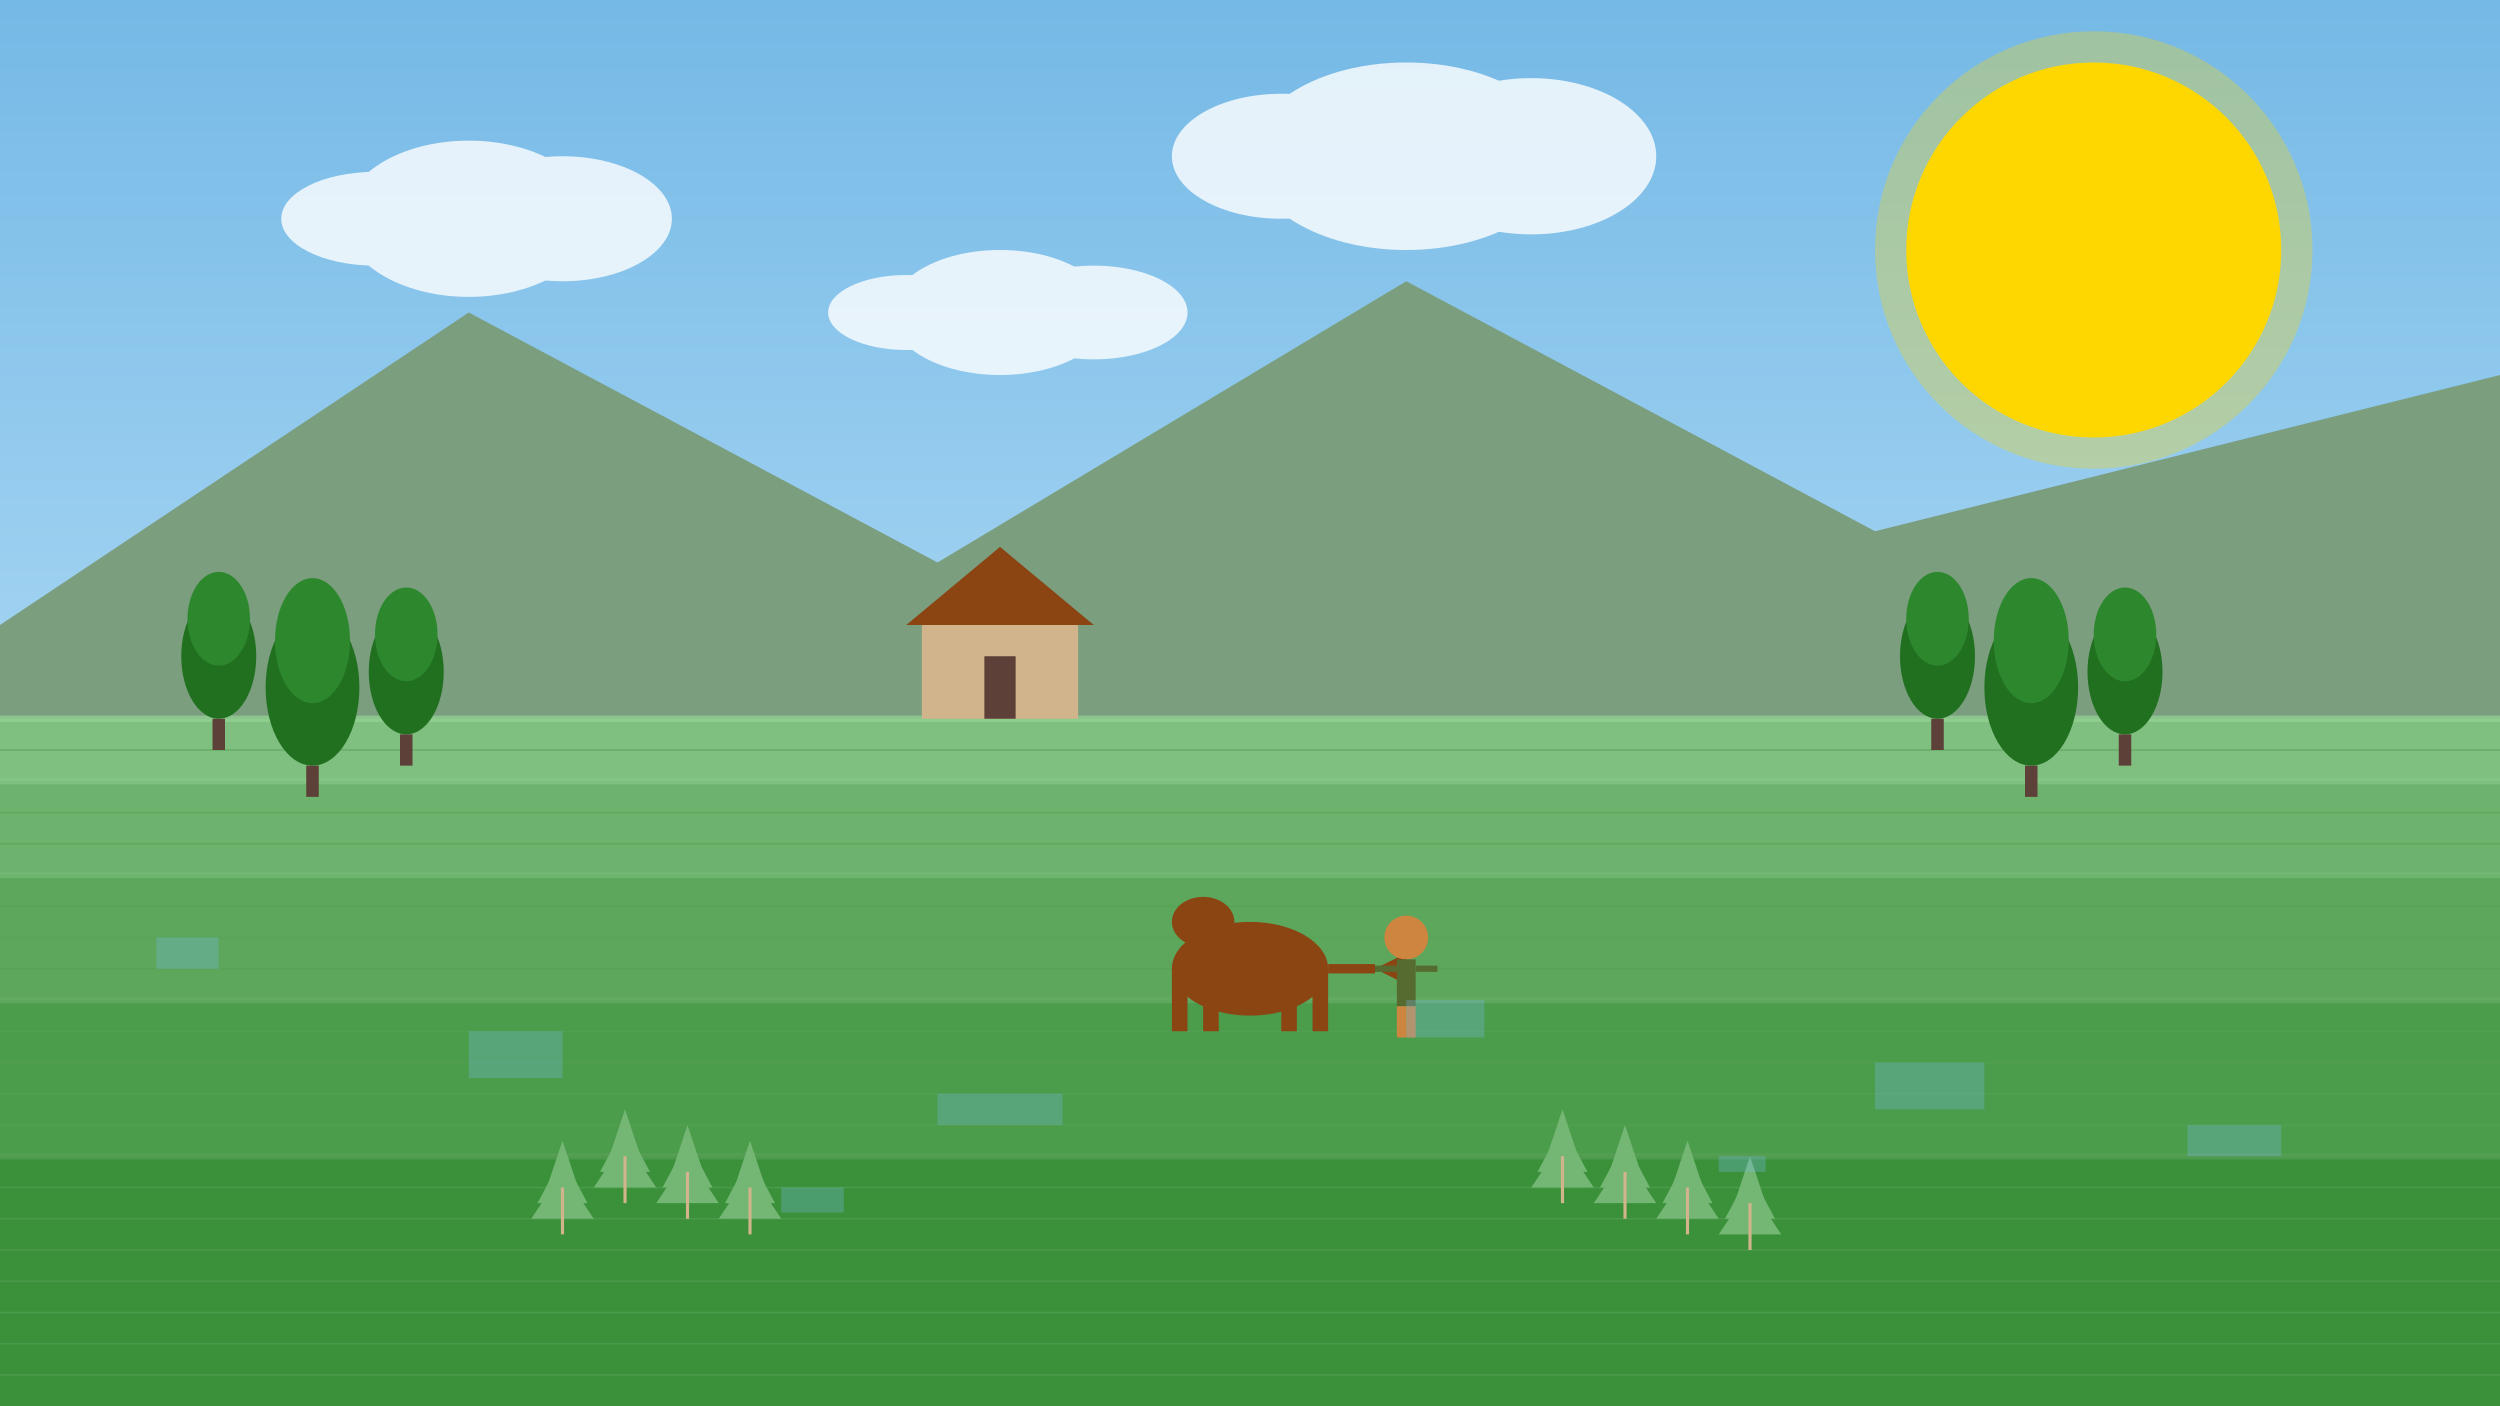 <svg xmlns="http://www.w3.org/2000/svg" xmlns:xlink="http://www.w3.org/1999/xlink" viewBox="0 0 800 450">
  <rect x="0" y="0" width="800" height="450" fill="#333333" stroke="none"/>
  <!-- Sky -->
  <linearGradient id="sky" x1="0%" y1="0%" x2="0%" y2="100%">
    <stop offset="0%" style="stop-color:#75B9E6;stop-opacity:1" />
    <stop offset="100%" style="stop-color:#D4F0FF;stop-opacity:1" />
  </linearGradient>
  <rect width="800" height="450" fill="url(#sky)" />
  
  <!-- Sun -->
  <circle cx="670" cy="80" r="60" fill="#FFD700" />
  <circle cx="670" cy="80" r="70" fill="#FFD700" opacity="0.3" />
  
  <!-- Mountains in background -->
  <polygon points="0,200 150,100 300,180 450,90 600,170 800,120 800,450 0,450" fill="#7A9E7E" />
  
  <!-- Rice terraces -->
  <path d="M0,230 800,230 800,250 0,250 Z" fill="#7FBF7F" />
  <path d="M0,250 800,250 800,280 0,280 Z" fill="#6DB36D" />
  <path d="M0,280 800,280 800,320 0,320 Z" fill="#5CA75C" />
  <path d="M0,320 800,320 800,370 0,370 Z" fill="#4B9C4B" />
  <path d="M0,370 800,370 800,450 0,450 Z" fill="#3A913A" />
  
  <!-- Rice field texture -->
  <g opacity="0.7">
    <line x1="0" y1="230" x2="800" y2="230" stroke="#93D493" stroke-width="2" />
    <line x1="0" y1="250" x2="800" y2="250" stroke="#84C784" stroke-width="2" />
    <line x1="0" y1="280" x2="800" y2="280" stroke="#75BA75" stroke-width="2" />
    <line x1="0" y1="320" x2="800" y2="320" stroke="#66AD66" stroke-width="2" />
    <line x1="0" y1="370" x2="800" y2="370" stroke="#57A057" stroke-width="2" />
  </g>
  
  <!-- Horizontal lines in the fields -->
  <g stroke="#57A057" stroke-width="0.5" opacity="0.6">
    <line x1="0" y1="240" x2="800" y2="240" />
    <line x1="0" y1="260" x2="800" y2="260" />
    <line x1="0" y1="270" x2="800" y2="270" />
    <line x1="0" y1="290" x2="800" y2="290" />
    <line x1="0" y1="300" x2="800" y2="300" />
    <line x1="0" y1="310" x2="800" y2="310" />
    <line x1="0" y1="330" x2="800" y2="330" />
    <line x1="0" y1="340" x2="800" y2="340" />
    <line x1="0" y1="350" x2="800" y2="350" />
    <line x1="0" y1="360" x2="800" y2="360" />
    <line x1="0" y1="380" x2="800" y2="380" />
    <line x1="0" y1="390" x2="800" y2="390" />
    <line x1="0" y1="400" x2="800" y2="400" />
    <line x1="0" y1="410" x2="800" y2="410" />
    <line x1="0" y1="420" x2="800" y2="420" />
    <line x1="0" y1="430" x2="800" y2="430" />
    <line x1="0" y1="440" x2="800" y2="440" />
  </g>

  <!-- Trees on the left -->
  <g transform="translate(100, 220)">
    <ellipse cx="0" cy="0" rx="15" ry="25" fill="#207020" />
    <ellipse cx="0" cy="-15" rx="12" ry="20" fill="#2D882D" />
    <rect x="-2" y="25" width="4" height="10" fill="#5D4037" />
  </g>
  <g transform="translate(70, 210)">
    <ellipse cx="0" cy="0" rx="12" ry="20" fill="#207020" />
    <ellipse cx="0" cy="-12" rx="10" ry="15" fill="#2D882D" />
    <rect x="-2" y="20" width="4" height="10" fill="#5D4037" />
  </g>
  <g transform="translate(130, 215)">
    <ellipse cx="0" cy="0" rx="12" ry="20" fill="#207020" />
    <ellipse cx="0" cy="-12" rx="10" ry="15" fill="#2D882D" />
    <rect x="-2" y="20" width="4" height="10" fill="#5D4037" />
  </g>
  
  <!-- Trees on the right -->
  <g transform="translate(650, 220)">
    <ellipse cx="0" cy="0" rx="15" ry="25" fill="#207020" />
    <ellipse cx="0" cy="-15" rx="12" ry="20" fill="#2D882D" />
    <rect x="-2" y="25" width="4" height="10" fill="#5D4037" />
  </g>
  <g transform="translate(680, 215)">
    <ellipse cx="0" cy="0" rx="12" ry="20" fill="#207020" />
    <ellipse cx="0" cy="-12" rx="10" ry="15" fill="#2D882D" />
    <rect x="-2" y="20" width="4" height="10" fill="#5D4037" />
  </g>
  <g transform="translate(620, 210)">
    <ellipse cx="0" cy="0" rx="12" ry="20" fill="#207020" />
    <ellipse cx="0" cy="-12" rx="10" ry="15" fill="#2D882D" />
    <rect x="-2" y="20" width="4" height="10" fill="#5D4037" />
  </g>
  
  <!-- Farmer with bull plowing field -->
  <g transform="translate(400, 310)">
    <!-- Bull -->
    <ellipse cx="0" cy="0" rx="25" ry="15" fill="#8B4513" />
    <ellipse cx="-15" cy="-15" rx="10" ry="8" fill="#8B4513" />
    <rect x="-25" y="0" width="5" height="20" fill="#8B4513" />
    <rect x="-15" y="0" width="5" height="20" fill="#8B4513" />
    <rect x="10" y="0" width="5" height="20" fill="#8B4513" />
    <rect x="20" y="0" width="5" height="20" fill="#8B4513" />
    
    <!-- Plow -->
    <line x1="25" y1="0" x2="40" y2="0" stroke="#8B4513" stroke-width="3" />
    <path d="M40,0 L50,5 L50,-5 Z" fill="#8B4513" />
    
    <!-- Farmer -->
    <circle cx="50" cy="-10" r="7" fill="#CD853F" />
    <rect x="47" y="-3" width="6" height="15" fill="#556B2F" />
    <line x1="47" y1="0" x2="40" y2="0" stroke="#556B2F" stroke-width="2" />
    <line x1="53" y1="0" x2="60" y2="0" stroke="#556B2F" stroke-width="2" />
    <rect x="47" y="12" width="3" height="10" fill="#CD853F" />
    <rect x="50" y="12" width="3" height="10" fill="#CD853F" />
  </g>
  
  <!-- Rice plants in foreground -->
  <g transform="translate(0, 0)">
    <!-- Multiple rows of rice plants -->
    <g transform="translate(200, 380)">
      <g fill="#74B674">
        <path d="M-5,-10 L0,-25 L5,-10 Z" />
        <path d="M-8,-5 L0,-20 L8,-5 Z" />
        <path d="M-10,0 L0,-15 L10,0 Z" />
      </g>
      <line x1="0" y1="-10" x2="0" y2="5" stroke="#D2B48C" stroke-width="1" />
    </g>
    <g transform="translate(220, 385)">
      <g fill="#74B674">
        <path d="M-5,-10 L0,-25 L5,-10 Z" />
        <path d="M-8,-5 L0,-20 L8,-5 Z" />
        <path d="M-10,0 L0,-15 L10,0 Z" />
      </g>
      <line x1="0" y1="-10" x2="0" y2="5" stroke="#D2B48C" stroke-width="1" />
    </g>
    <g transform="translate(240, 390)">
      <g fill="#74B674">
        <path d="M-5,-10 L0,-25 L5,-10 Z" />
        <path d="M-8,-5 L0,-20 L8,-5 Z" />
        <path d="M-10,0 L0,-15 L10,0 Z" />
      </g>
      <line x1="0" y1="-10" x2="0" y2="5" stroke="#D2B48C" stroke-width="1" />
    </g>
    <g transform="translate(180, 390)">
      <g fill="#74B674">
        <path d="M-5,-10 L0,-25 L5,-10 Z" />
        <path d="M-8,-5 L0,-20 L8,-5 Z" />
        <path d="M-10,0 L0,-15 L10,0 Z" />
      </g>
      <line x1="0" y1="-10" x2="0" y2="5" stroke="#D2B48C" stroke-width="1" />
    </g>
  </g>
  
  <!-- Rice plants on the other side -->
  <g transform="translate(0, 0)">
    <g transform="translate(500, 380)">
      <g fill="#74B674">
        <path d="M-5,-10 L0,-25 L5,-10 Z" />
        <path d="M-8,-5 L0,-20 L8,-5 Z" />
        <path d="M-10,0 L0,-15 L10,0 Z" />
      </g>
      <line x1="0" y1="-10" x2="0" y2="5" stroke="#D2B48C" stroke-width="1" />
    </g>
    <g transform="translate(520, 385)">
      <g fill="#74B674">
        <path d="M-5,-10 L0,-25 L5,-10 Z" />
        <path d="M-8,-5 L0,-20 L8,-5 Z" />
        <path d="M-10,0 L0,-15 L10,0 Z" />
      </g>
      <line x1="0" y1="-10" x2="0" y2="5" stroke="#D2B48C" stroke-width="1" />
    </g>
    <g transform="translate(540, 390)">
      <g fill="#74B674">
        <path d="M-5,-10 L0,-25 L5,-10 Z" />
        <path d="M-8,-5 L0,-20 L8,-5 Z" />
        <path d="M-10,0 L0,-15 L10,0 Z" />
      </g>
      <line x1="0" y1="-10" x2="0" y2="5" stroke="#D2B48C" stroke-width="1" />
    </g>
    <g transform="translate(560, 395)">
      <g fill="#74B674">
        <path d="M-5,-10 L0,-25 L5,-10 Z" />
        <path d="M-8,-5 L0,-20 L8,-5 Z" />
        <path d="M-10,0 L0,-15 L10,0 Z" />
      </g>
      <line x1="0" y1="-10" x2="0" y2="5" stroke="#D2B48C" stroke-width="1" />
    </g>
  </g>
  
  <!-- Traditional hut in background -->
  <g transform="translate(320, 200)">
    <!-- Hut base -->
    <rect x="-25" y="0" width="50" height="30" fill="#D2B48C" />
    <!-- Hut roof -->
    <polygon points="-30,0 30,0 0,-25" fill="#8B4513" />
    <!-- Door -->
    <rect x="-5" y="10" width="10" height="20" fill="#5D4037" />
  </g>

  <!-- Small clouds -->
  <g fill="white" opacity="0.8">
    <ellipse cx="150" cy="70" rx="40" ry="25" />
    <ellipse cx="180" cy="70" rx="35" ry="20" />
    <ellipse cx="120" cy="70" rx="30" ry="15" />
    
    <ellipse cx="450" cy="50" rx="50" ry="30" />
    <ellipse cx="490" cy="50" rx="40" ry="25" />
    <ellipse cx="410" cy="50" rx="35" ry="20" />
    
    <ellipse cx="320" cy="100" rx="35" ry="20" />
    <ellipse cx="350" cy="100" rx="30" ry="15" />
    <ellipse cx="290" cy="100" rx="25" ry="12" />
  </g>
  
  <!-- Water reflections in the rice fields -->
  <g fill="#75B9E6" opacity="0.3">
    <rect x="50" y="300" width="20" height="10" />
    <rect x="150" y="330" width="30" height="15" />
    <rect x="300" y="350" width="40" height="10" />
    <rect x="450" y="320" width="25" height="12" />
    <rect x="600" y="340" width="35" height="15" />
    <rect x="700" y="360" width="30" height="10" />
    <rect x="250" y="380" width="20" height="8" />
    <rect x="550" y="370" width="15" height="5" />
  </g>
</svg>